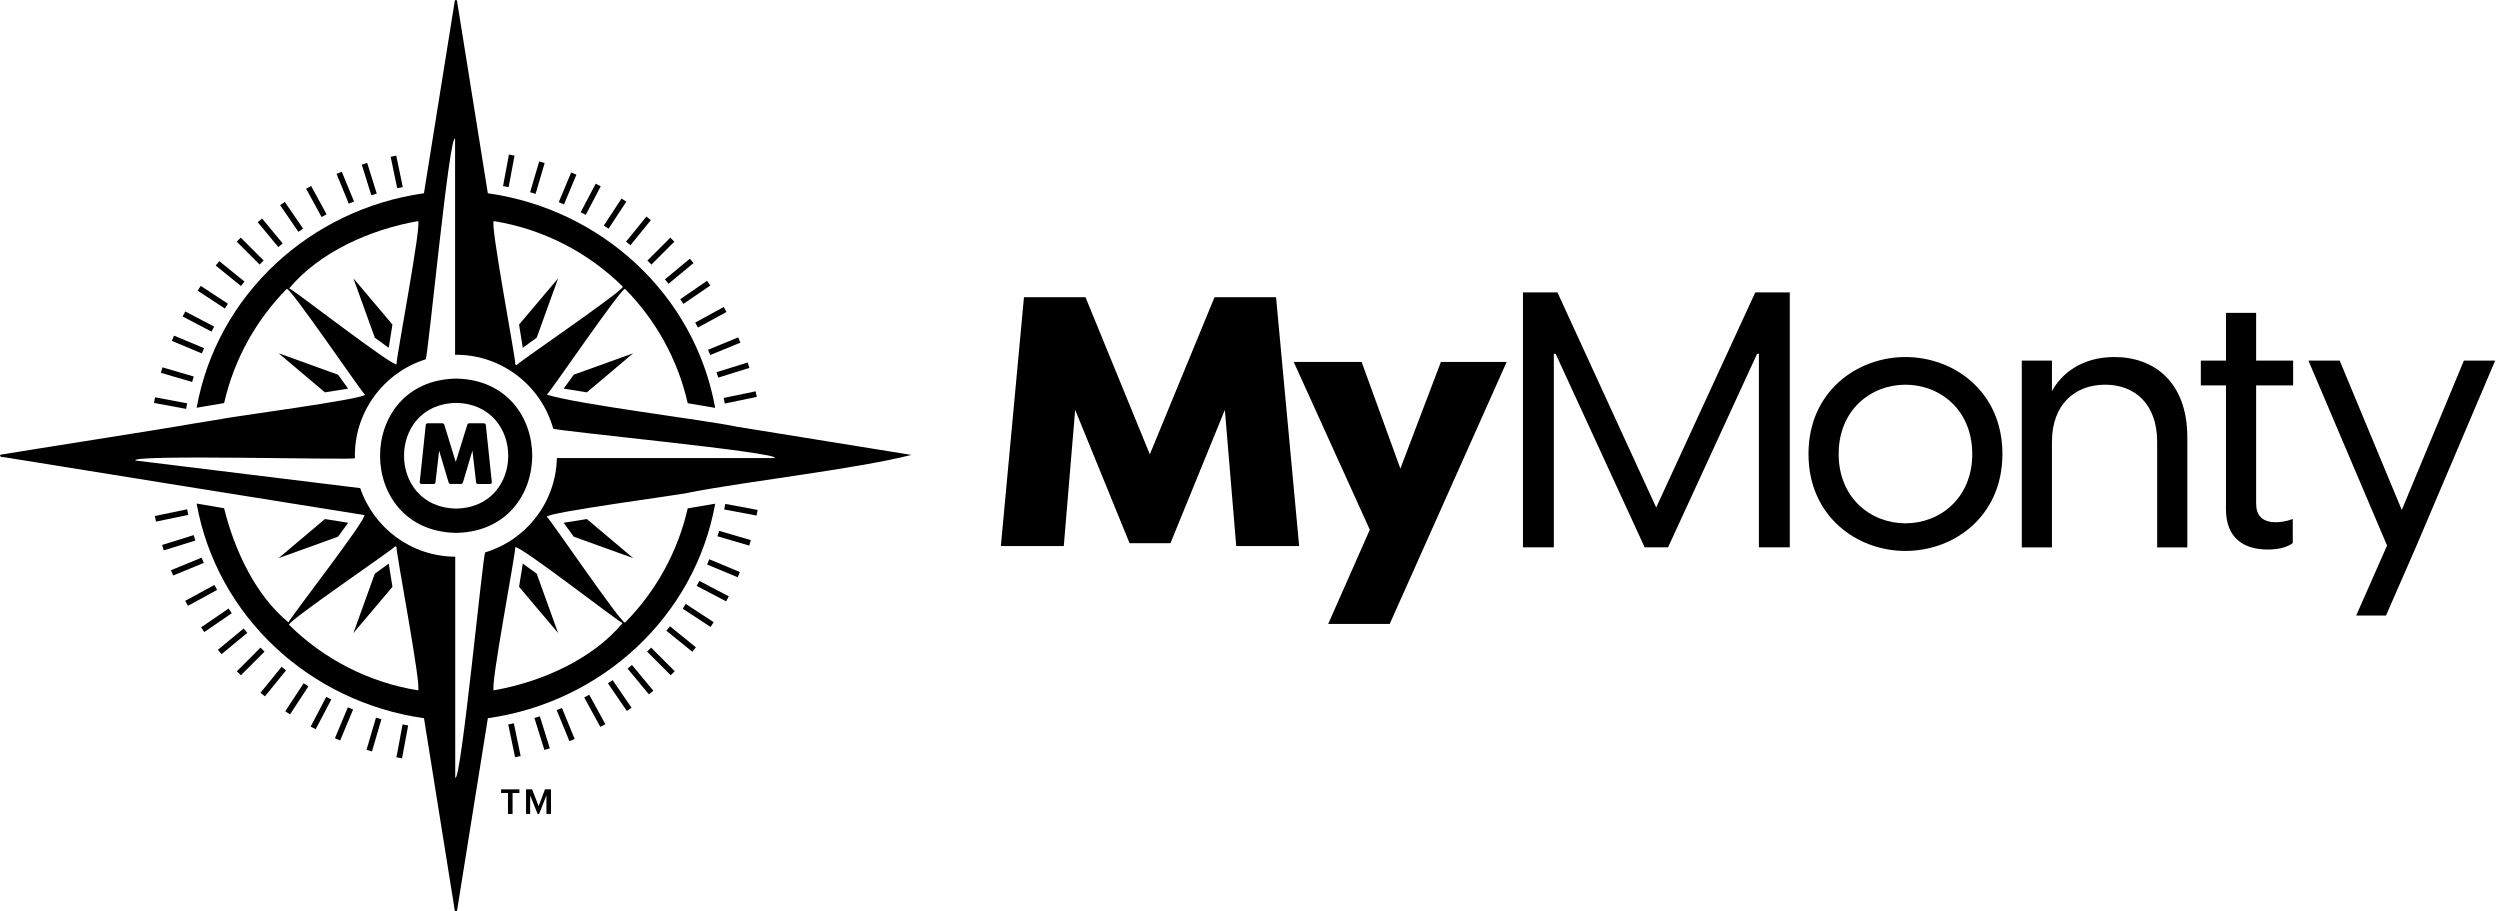 <svg width="192" height="70" viewBox="0 0 192 70" fill="none" xmlns="http://www.w3.org/2000/svg">
<path d="M38.485 60.9H39.012V62.511H39.365V60.9H39.891V60.623H38.485V60.9Z" fill="black"/>
<path d="M41.366 61.913L40.869 60.623H40.399V62.511H40.716V61.086L41.29 62.511H41.403L41.966 61.086V62.511H42.317V60.623H41.852L41.366 61.913Z" fill="black"/>
<path d="M44.063 41.217L48.628 42.863L45.072 39.863L43.29 40.148L44.063 41.217Z" fill="black"/>
<path d="M26.736 40.148L24.952 39.863L21.398 42.863L25.962 41.217L26.736 40.148Z" fill="black"/>
<path d="M25.962 28.778L21.398 27.131L24.952 30.132L26.736 29.846L25.962 28.778Z" fill="black"/>
<path d="M43.29 29.846L45.072 30.132L48.628 27.131L44.063 28.777L43.29 29.846Z" fill="black"/>
<path d="M28.786 25.937L29.854 26.71L30.14 24.928L27.14 21.373L28.786 25.937Z" fill="black"/>
<path d="M28.786 44.058L27.14 48.621L30.14 45.067L29.854 43.285L28.786 44.058Z" fill="black"/>
<path d="M41.218 25.937L42.865 21.373L39.864 24.928L40.15 26.71L41.218 25.937Z" fill="black"/>
<path d="M35.031 29.076C27.24 29.21 27.242 40.794 35.031 40.925C42.821 40.792 42.82 29.207 35.031 29.076ZM35.031 39.059C29.695 38.968 29.696 31.034 35.031 30.943C40.367 31.034 40.366 38.969 35.031 39.059Z" fill="black"/>
<path d="M41.218 44.057L40.15 43.285L39.864 45.067L42.865 48.621L41.218 44.057Z" fill="black"/>
<path d="M37.313 32.647C37.308 32.607 37.291 32.574 37.259 32.548C37.229 32.522 37.193 32.508 37.154 32.508H36.051C35.971 32.508 35.916 32.548 35.887 32.627L35.002 35.479L34.124 32.627C34.1 32.548 34.049 32.508 33.969 32.508H32.852C32.804 32.508 32.767 32.522 32.742 32.549C32.716 32.576 32.701 32.608 32.697 32.647L32.235 37.033C32.235 37.125 32.282 37.171 32.374 37.171H33.287C33.389 37.171 33.441 37.125 33.446 37.033L33.726 34.611L34.452 37.048C34.455 37.071 34.471 37.097 34.499 37.124C34.528 37.153 34.555 37.166 34.581 37.166H35.431C35.457 37.166 35.483 37.152 35.509 37.123C35.535 37.093 35.551 37.068 35.556 37.048L36.282 34.605L36.563 37.032C36.567 37.124 36.619 37.17 36.718 37.17H37.631C37.726 37.17 37.773 37.129 37.773 37.048V37.032C37.697 36.295 37.62 35.563 37.542 34.838C37.466 34.114 37.388 33.383 37.313 32.647Z" fill="black"/>
<path d="M41.999 30.307C42.133 30.294 47.794 21.974 48.005 22.191C50.354 24.571 52.052 27.594 52.816 30.966L54.926 31.325C53.356 22.61 46.187 16.076 37.465 14.842L35.101 0.074C35.085 -0.025 34.942 -0.025 34.926 0.074L32.56 14.841C23.842 16.075 16.674 22.606 15.102 31.315L17.213 30.956C17.978 27.587 19.676 24.569 22.022 22.189C22.24 21.974 27.89 30.292 28.028 30.306C28.156 30.638 17.147 32.09 17.04 32.177L14.895 32.524C13.473 32.798 1.295 34.7 0.225 34.892L0.234 34.887C-0.133 34.912 -0.029 35.117 0.274 35.119L0.225 35.097C8.359 36.416 19.838 38.254 27.97 39.554C28.341 39.665 22.107 47.662 22.159 47.799C19.671 45.771 18.018 42.316 17.211 39.032L15.1 38.672C16.669 47.389 23.838 53.924 32.562 55.159L34.927 69.926C34.943 70.025 35.086 70.025 35.102 69.926L37.468 55.159C46.186 53.925 53.355 47.394 54.928 38.684L52.816 39.043C52.051 42.412 50.353 45.431 48.007 47.81C47.789 48.026 42.139 39.708 42.001 39.694C41.862 39.358 52.881 37.922 52.981 37.818C57.595 36.927 65.653 36.034 70 34.938L56.598 32.773C54.125 32.245 44.388 31.068 41.999 30.307ZM37.93 16.981C41.756 17.597 45.186 19.406 47.828 22.012C48.043 22.229 39.723 27.878 39.709 28.016C39.655 28.054 39.58 28.022 39.57 27.957C39.669 27.848 37.581 16.955 37.93 16.981ZM22.21 22.148C24.496 19.401 28.361 17.64 32.097 16.981C32.446 16.952 30.359 27.852 30.458 27.959C30.346 28.328 22.347 22.096 22.21 22.148ZM32.097 53.017C28.272 52.401 24.842 50.592 22.2 47.987C21.985 47.77 30.305 42.121 30.319 41.983C30.372 41.944 30.448 41.977 30.458 42.041C30.359 42.148 32.446 53.046 32.097 53.017ZM47.816 47.85C45.532 50.598 41.666 52.358 37.929 53.017C37.58 53.047 39.668 42.146 39.569 42.04C39.681 41.671 47.681 47.903 47.816 47.85ZM59.499 35.181H42.768C42.689 38.603 40.395 41.476 37.263 42.423C37.099 42.425 35.39 60.28 34.962 59.721V42.755C31.57 42.732 28.697 40.535 27.665 37.488L10.403 35.368C9.872 34.88 27.268 35.35 27.259 35.193C27.157 31.661 29.483 28.595 32.691 27.597C32.855 27.596 34.521 10.095 34.95 10.654V27.246C38.531 27.211 41.573 29.628 42.486 32.918C42.491 33.079 60.057 34.753 59.499 35.181Z" fill="black"/>
<path d="M14.88 28.917L12.476 28.211L12.353 28.631L14.756 29.336C14.796 29.196 14.837 29.056 14.88 28.917Z" fill="black"/>
<path d="M18.711 48.27L16.737 49.903L17.017 50.24L18.991 48.605C18.896 48.495 18.803 48.382 18.711 48.27Z" fill="black"/>
<path d="M15.673 26.74L13.363 25.775L13.194 26.179L15.505 27.145C15.559 27.009 15.615 26.875 15.673 26.74Z" fill="black"/>
<path d="M16.445 25.082L14.229 23.92L14.026 24.306L16.242 25.468C16.308 25.339 16.375 25.21 16.445 25.082Z" fill="black"/>
<path d="M14.371 30.974L11.907 30.514L11.827 30.944L14.292 31.404C14.316 31.261 14.343 31.117 14.371 30.974Z" fill="black"/>
<path d="M21.908 54.625L22.274 54.865L23.686 52.712C23.563 52.633 23.441 52.554 23.32 52.473L21.908 54.625Z" fill="black"/>
<path d="M20.006 49.736L18.191 51.551L18.5 51.86L20.316 50.045C20.212 49.943 20.108 49.841 20.006 49.736Z" fill="black"/>
<path d="M21.626 51.209L20.007 53.205L20.347 53.481L21.967 51.485C21.852 51.394 21.738 51.301 21.626 51.209Z" fill="black"/>
<path d="M55.16 29L57.551 28.255L57.421 27.838L55.03 28.584C55.075 28.721 55.118 28.86 55.16 29Z" fill="black"/>
<path d="M54.545 27.266L56.861 26.315L56.696 25.91L54.379 26.861C54.435 26.996 54.491 27.13 54.545 27.266Z" fill="black"/>
<path d="M53.599 25.157L55.794 23.959L55.584 23.576L53.39 24.774C53.462 24.901 53.531 25.03 53.599 25.157Z" fill="black"/>
<path d="M55.665 30.991L58.12 30.481L58.031 30.053L55.577 30.562C55.608 30.706 55.638 30.849 55.665 30.991Z" fill="black"/>
<path d="M42.752 54.538L43.731 56.92L44.135 56.754L43.157 54.371C43.022 54.428 42.887 54.484 42.752 54.538Z" fill="black"/>
<path d="M52.431 46.748L54.571 48.151L54.81 47.785L52.67 46.383C52.591 46.505 52.512 46.627 52.431 46.748Z" fill="black"/>
<path d="M53.507 44.999L55.769 46.185L55.972 45.799L53.711 44.613C53.645 44.742 53.577 44.87 53.507 44.999Z" fill="black"/>
<path d="M54.304 43.354L56.654 44.335L56.823 43.932L54.474 42.951C54.419 43.087 54.362 43.22 54.304 43.354Z" fill="black"/>
<path d="M44.869 53.565L46.103 55.825L46.488 55.615L45.253 53.355C45.125 53.426 44.998 53.496 44.869 53.565Z" fill="black"/>
<path d="M55.103 41.186L57.539 41.901L57.662 41.481L55.229 40.768C55.189 40.907 55.147 41.047 55.103 41.186Z" fill="black"/>
<path d="M55.62 39.129L58.105 39.593L58.185 39.163L55.701 38.699C55.675 38.843 55.648 38.986 55.62 39.129Z" fill="black"/>
<path d="M46.688 52.48L48.143 54.603L48.504 54.355L47.049 52.232C46.93 52.317 46.809 52.4 46.688 52.48Z" fill="black"/>
<path d="M17.555 46.734L15.443 48.181L15.691 48.541L17.803 47.095C17.719 46.975 17.637 46.854 17.555 46.734Z" fill="black"/>
<path d="M51.177 48.439L53.169 50.054L53.445 49.714L51.454 48.1C51.363 48.214 51.271 48.327 51.177 48.439Z" fill="black"/>
<path d="M49.88 49.863C49.819 49.924 49.758 49.984 49.696 50.043L51.511 51.858L51.82 51.55L50.005 49.734C49.963 49.778 49.922 49.821 49.88 49.863Z" fill="black"/>
<path d="M48.196 51.348L49.837 53.327L50.173 53.048L48.534 51.068C48.422 51.163 48.309 51.257 48.196 51.348Z" fill="black"/>
<path d="M30.446 58.16L30.876 58.24L31.348 55.714C31.204 55.689 31.06 55.661 30.918 55.633L30.446 58.16Z" fill="black"/>
<path d="M14.872 41.098L12.449 41.852L12.579 42.27L15.003 41.514C14.959 41.376 14.914 41.237 14.872 41.098Z" fill="black"/>
<path d="M23.858 55.801L24.246 56.004L25.443 53.722C25.313 53.656 25.184 53.589 25.055 53.52L23.858 55.801Z" fill="black"/>
<path d="M14.369 39.115L11.893 39.629L11.982 40.058L14.459 39.543C14.428 39.401 14.397 39.258 14.369 39.115Z" fill="black"/>
<path d="M16.466 44.922L14.225 46.145L14.434 46.528L16.677 45.304C16.605 45.178 16.535 45.051 16.466 44.922Z" fill="black"/>
<path d="M42.226 57.469L41.46 55.012C41.321 55.056 41.182 55.101 41.042 55.142L41.809 57.597L42.226 57.469Z" fill="black"/>
<path d="M15.483 42.828L13.129 43.794L13.295 44.199L15.652 43.232C15.593 43.098 15.537 42.964 15.483 42.828Z" fill="black"/>
<path d="M28.148 57.586L28.568 57.709L29.293 55.24C29.153 55.2 29.013 55.159 28.874 55.117L28.148 57.586Z" fill="black"/>
<path d="M25.722 56.696L26.126 56.865L27.119 54.489C26.984 54.434 26.85 54.379 26.715 54.32L25.722 56.696Z" fill="black"/>
<path d="M39.034 55.638L39.557 58.155L39.986 58.066L39.463 55.549C39.32 55.58 39.178 55.609 39.034 55.638Z" fill="black"/>
<path d="M30.933 14.364L30.432 11.953L30.003 12.042L30.505 14.455C30.648 14.423 30.791 14.393 30.933 14.364Z" fill="black"/>
<path d="M39.516 11.949L39.086 11.869L38.634 14.29C38.777 14.315 38.92 14.342 39.064 14.371L39.516 11.949Z" fill="black"/>
<path d="M17.506 23.326L15.417 21.957L15.178 22.323L17.268 23.694C17.345 23.569 17.425 23.447 17.506 23.326Z" fill="black"/>
<path d="M18.778 21.625L16.842 20.055L16.566 20.394L18.503 21.964C18.595 21.85 18.686 21.736 18.778 21.625Z" fill="black"/>
<path d="M23.276 17.555L21.873 15.508L21.513 15.755L22.916 17.804C23.036 17.72 23.156 17.636 23.276 17.555Z" fill="black"/>
<path d="M20.122 20.135C20.164 20.093 20.208 20.051 20.25 20.009L18.491 18.25L18.182 18.559L19.942 20.318C20.002 20.258 20.062 20.196 20.122 20.135Z" fill="black"/>
<path d="M21.712 18.694L20.127 16.781L19.79 17.061L21.375 18.974C21.486 18.879 21.598 18.787 21.712 18.694Z" fill="black"/>
<path d="M25.082 16.459L23.894 14.283L23.51 14.493L24.699 16.669C24.826 16.598 24.953 16.528 25.082 16.459Z" fill="black"/>
<path d="M50.028 20.32L51.788 18.561L51.479 18.252L49.72 20.011C49.825 20.111 49.926 20.215 50.028 20.32Z" fill="black"/>
<path d="M48.1 15.488L47.734 15.248L46.373 17.323C46.495 17.402 46.617 17.483 46.738 17.564L48.1 15.488Z" fill="black"/>
<path d="M51.342 21.794L53.263 20.203L52.983 19.867L51.063 21.456C51.158 21.567 51.251 21.68 51.342 21.794Z" fill="black"/>
<path d="M28.934 14.867L28.2 12.512L27.783 12.642L28.518 14.998C28.655 14.953 28.794 14.909 28.934 14.867Z" fill="black"/>
<path d="M27.19 15.476L26.25 13.188L25.846 13.354L26.785 15.642C26.92 15.586 27.054 15.53 27.19 15.476Z" fill="black"/>
<path d="M52.49 23.338L54.55 21.927L54.302 21.566L52.242 22.978C52.327 23.096 52.409 23.217 52.49 23.338Z" fill="black"/>
<path d="M48.42 18.835L49.986 16.905L49.646 16.629L48.081 18.558C48.194 18.649 48.307 18.742 48.42 18.835Z" fill="black"/>
<path d="M46.136 14.308L45.749 14.105L44.597 16.3C44.727 16.367 44.856 16.435 44.984 16.504L46.136 14.308Z" fill="black"/>
<path d="M41.828 12.522L41.409 12.398L40.713 14.765C40.854 14.805 40.994 14.846 41.133 14.89L41.828 12.522Z" fill="black"/>
<path d="M44.27 13.415L43.866 13.246L42.912 15.527C43.047 15.582 43.181 15.639 43.316 15.697L44.27 13.415Z" fill="black"/>
<path d="M93.276 22.824L88.307 34.892L83.365 22.824H78.641L76.866 41.936H81.699L82.573 31.479L86.751 41.718H89.891L94.069 31.479L94.942 41.936H99.775L98 22.824H93.276Z" fill="black"/>
<path d="M107.549 35.987L104.572 27.795H99.357L105.201 40.683L102.006 47.918H106.73L115.713 27.795H110.662L107.549 35.987Z" fill="black"/>
<path d="M127.195 38.976L119.611 22.455H116.963V42.037H119.335V27.172H119.473L126.312 42.037H128.106L134.946 27.172H135.083V42.037H137.455V22.455H134.806L127.195 38.976Z" fill="black"/>
<path d="M146.339 27.42C142.616 27.42 138.892 30.067 138.892 34.866C138.892 39.666 142.616 42.313 146.339 42.313C150.062 42.313 153.786 39.666 153.786 34.866C153.786 30.068 150.062 27.42 146.339 27.42ZM146.339 40.191C143.691 40.191 141.209 38.26 141.209 34.867C141.209 31.475 143.691 29.545 146.339 29.545C148.986 29.545 151.469 31.475 151.469 34.867C151.469 38.259 148.986 40.191 146.339 40.191Z" fill="black"/>
<path d="M162.389 27.42C159.907 27.42 158.335 28.662 157.59 30.04V27.696H155.273V42.038H157.59V33.929C157.59 31.033 159.382 29.544 161.672 29.544C163.96 29.544 165.67 31.033 165.67 33.929V42.038H167.987V33.598C167.988 29.297 165.396 27.42 162.389 27.42Z" fill="black"/>
<path d="M173.271 24.027H170.955V27.696H169.024V29.599H170.955V39.114C170.955 41.265 172.251 42.203 174.154 42.203C174.816 42.203 175.588 42.093 176.084 41.707V39.859C175.561 40.053 175.118 40.108 174.788 40.108C173.713 40.108 173.271 39.556 173.271 38.673V29.599H176.113V27.696H173.271V24.027V24.027Z" fill="black"/>
<path d="M189.229 27.693L184.457 39.166L179.687 27.693H177.287L183.326 41.897L180.955 47.275H183.244L185.534 42.034L191.629 27.693H189.229Z" fill="black"/>
</svg>
